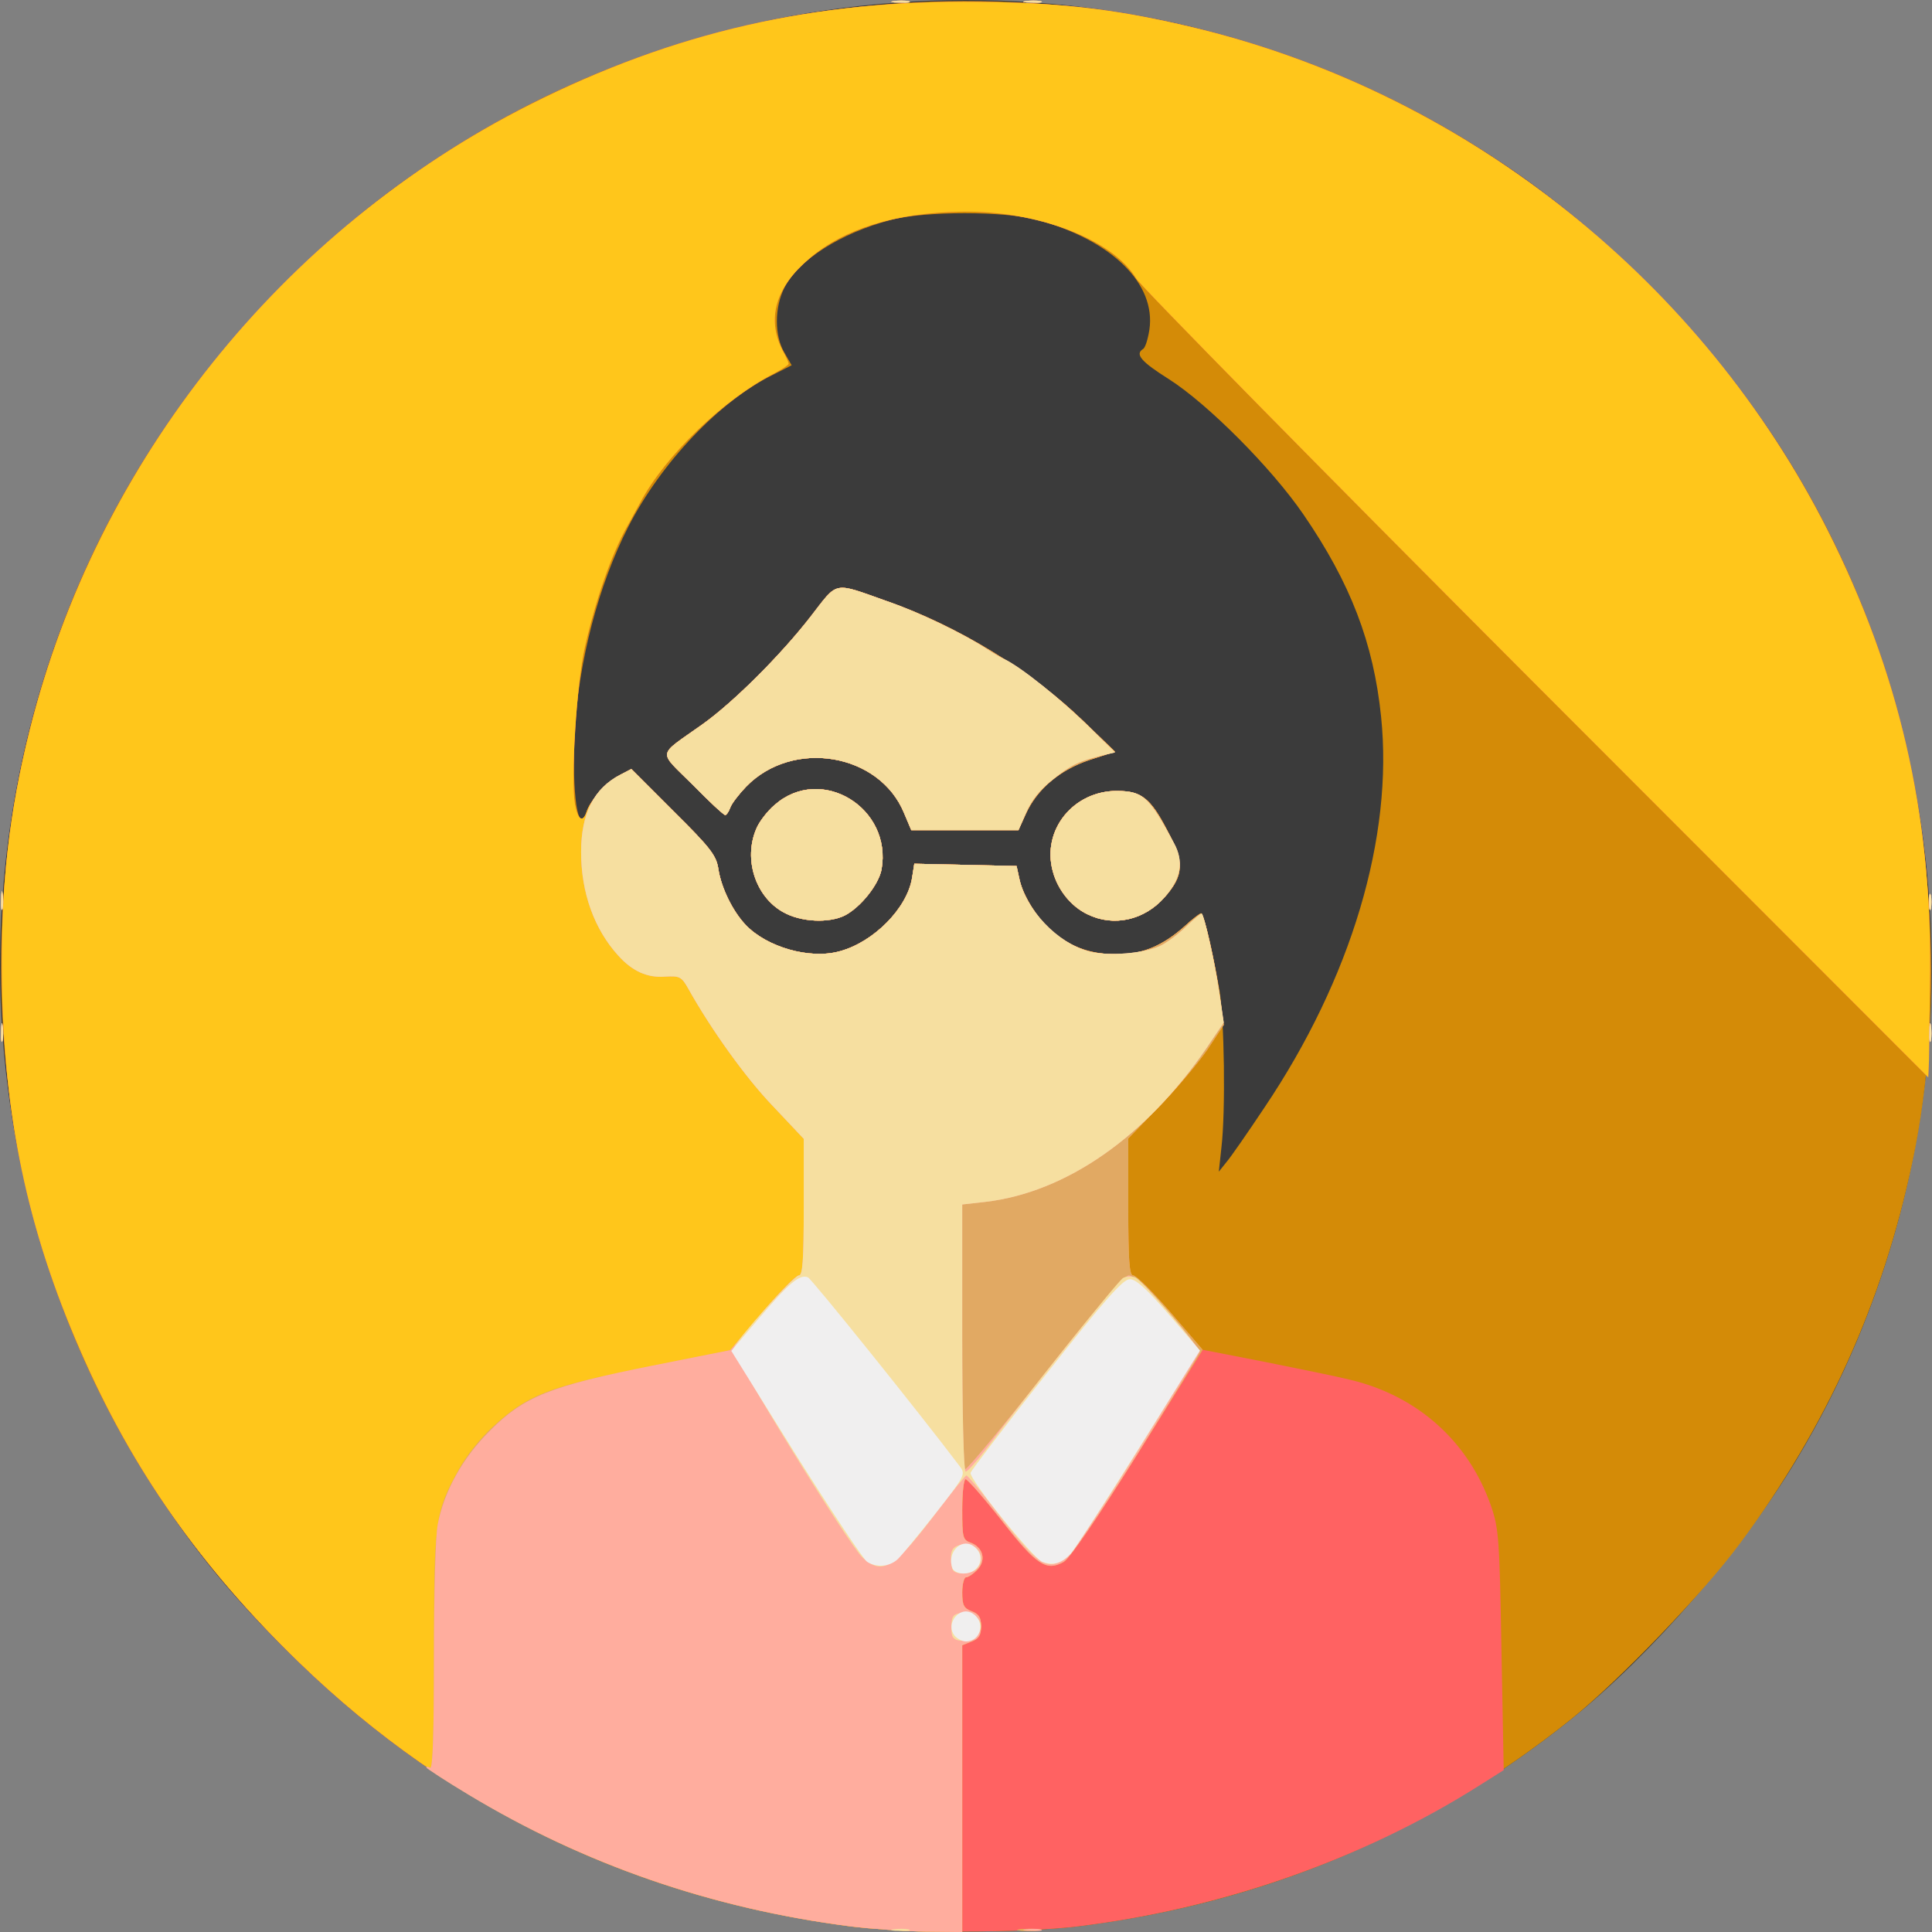 <!DOCTYPE svg PUBLIC "-//W3C//DTD SVG 20010904//EN" "http://www.w3.org/TR/2001/REC-SVG-20010904/DTD/svg10.dtd">
<svg version="1.0" xmlns="http://www.w3.org/2000/svg" width="512px" height="512px" viewBox="0 0 5120 5120" preserveAspectRatio="xMidYMid meet">
<rect x="0" y="0" width="5120" height="5120" fill="#808080" stroke="none"/>
<g id="layer101" fill="#3b3b3b" stroke="none">
 <path d="M2253 5105 c-565 -73 -1056 -308 -1460 -699 -150 -144 -258 -271 -358 -421 -284 -424 -435 -919 -435 -1425 0 -662 255 -1292 714 -1768 144 -149 271 -257 421 -357 866 -580 1984 -580 2850 0 287 192 560 474 744 767 509 811 521 1855 31 2668 -143 238 -384 515 -595 685 -380 305 -817 489 -1308 550 -148 18 -461 18 -604 0z"/>
 </g>
<g id="layer102" fill="#d48b07" stroke="none">
 <path d="M2253 5105 c-565 -73 -1056 -308 -1460 -699 -307 -296 -516 -619 -653 -1011 -152 -434 -179 -947 -74 -1409 103 -451 324 -858 648 -1194 296 -306 620 -515 1011 -652 434 -152 947 -179 1409 -74 451 103 858 324 1194 648 306 296 515 620 652 1011 144 411 178 932 88 1355 -78 371 -227 701 -456 1009 -98 133 -318 362 -447 466 -380 305 -817 489 -1308 550 -148 18 -461 18 -604 0z m1098 -2170 c230 -342 342 -717 309 -1036 -20 -195 -81 -354 -206 -536 -85 -124 -254 -293 -356 -358 -73 -46 -91 -66 -69 -80 6 -3 13 -26 17 -51 18 -122 -99 -237 -296 -291 -88 -24 -299 -24 -390 0 -133 35 -244 106 -281 179 -27 53 -27 128 0 173 l19 33 -51 26 c-140 69 -295 232 -382 402 -79 154 -132 357 -142 544 -8 164 9 281 32 210 10 -30 54 -79 88 -96 l30 -16 112 112 c100 99 114 118 119 155 8 48 37 109 72 146 56 59 170 92 249 70 90 -24 179 -114 192 -194 l6 -38 135 3 136 3 7 32 c9 48 54 117 95 148 50 38 98 54 164 54 66 1 122 -23 178 -73 21 -20 42 -36 45 -36 6 0 32 107 48 200 14 77 17 327 6 420 l-7 65 20 -25 c12 -14 57 -79 101 -145z"/>
 <path d="M2075 2417 c-73 -41 -105 -140 -71 -220 7 -18 29 -47 49 -64 123 -108 313 8 283 172 -8 40 -55 99 -97 121 -42 21 -117 18 -164 -9z"/>
 <path d="M2882 2423 c-44 -21 -79 -65 -92 -114 -30 -110 55 -214 172 -213 63 1 87 19 131 104 46 85 45 119 -6 177 -54 62 -136 80 -205 46z"/>
 <path d="M2396 2155 c-65 -159 -295 -198 -419 -70 -20 21 -39 46 -42 56 -4 11 -10 19 -13 19 -4 0 -43 -36 -87 -81 -92 -92 -95 -73 26 -159 83 -59 209 -185 288 -287 73 -94 57 -91 201 -40 187 65 385 186 522 319 l83 80 -68 22 c-78 26 -139 77 -169 144 l-19 42 -142 0 -142 0 -19 -45z"/>
 </g>
<g id="layer103" fill="#ff6262" stroke="none">
 <path d="M2253 5105 c-565 -73 -1056 -308 -1460 -699 -260 -251 -443 -512 -580 -827 -141 -322 -204 -624 -208 -989 -3 -244 19 -437 74 -656 179 -713 669 -1326 1326 -1657 381 -192 755 -278 1190 -272 232 2 383 22 593 74 711 179 1324 670 1655 1326 189 374 276 751 272 1170 -1 105 -3 210 -3 235 l-2 45 -1039 -1040 c-571 -572 -1048 -1057 -1060 -1077 -62 -104 -264 -181 -465 -177 -172 3 -309 45 -401 124 -90 76 -114 160 -71 244 9 16 16 32 16 35 0 3 -18 15 -39 26 -133 68 -289 218 -355 343 -13 23 -28 52 -34 62 -42 75 -83 193 -112 320 -22 96 -38 354 -26 418 8 41 21 48 31 17 10 -30 54 -79 88 -96 l30 -16 112 112 c100 99 114 118 119 155 8 48 37 109 72 146 56 59 170 92 249 70 90 -24 179 -114 192 -194 l6 -38 135 3 136 3 7 32 c9 48 54 117 95 148 50 38 98 54 164 54 66 1 122 -23 179 -74 23 -21 43 -36 45 -34 9 9 36 129 47 210 l12 85 -43 65 c-24 35 -81 103 -127 150 l-83 86 0 182 c0 144 3 181 13 181 8 0 52 44 99 98 l85 99 164 32 c90 18 193 39 229 48 178 43 312 164 371 333 21 60 23 88 28 383 l6 318 -65 41 c-308 195 -681 326 -1063 373 -148 18 -461 18 -604 0z"/>
 <path d="M2075 2417 c-73 -41 -105 -140 -71 -220 7 -18 29 -47 49 -64 123 -108 313 8 283 172 -8 40 -55 99 -97 121 -42 21 -117 18 -164 -9z"/>
 <path d="M2882 2423 c-44 -21 -79 -65 -92 -114 -30 -110 55 -214 172 -213 63 1 87 19 131 104 46 85 45 119 -6 177 -54 62 -136 80 -205 46z"/>
 <path d="M2396 2155 c-65 -159 -295 -198 -419 -70 -20 21 -39 46 -42 56 -4 11 -10 19 -13 19 -4 0 -43 -36 -87 -81 -92 -92 -95 -73 26 -159 83 -59 209 -185 288 -287 73 -94 57 -91 201 -40 187 65 385 186 522 319 l83 80 -68 22 c-78 26 -139 77 -169 144 l-19 42 -142 0 -142 0 -19 -45z"/>
 </g>
<g id="layer104" fill="#ffc61b" stroke="none">
 <path d="M2253 5105 c-565 -73 -1056 -308 -1460 -699 -260 -251 -443 -512 -580 -827 -141 -322 -204 -624 -208 -989 -3 -244 19 -437 74 -656 179 -713 669 -1326 1326 -1657 381 -192 755 -278 1190 -272 232 2 383 22 593 74 711 179 1324 670 1655 1326 189 374 276 751 272 1170 -1 105 -3 210 -3 235 l-2 45 -1039 -1040 c-571 -572 -1048 -1057 -1060 -1077 -62 -104 -264 -181 -465 -177 -172 3 -309 45 -401 124 -90 76 -114 160 -71 244 9 16 16 32 16 35 0 3 -18 15 -39 26 -133 68 -289 218 -355 343 -13 23 -28 52 -34 62 -42 75 -83 193 -112 320 -22 96 -38 354 -26 418 8 41 21 48 31 17 10 -30 54 -79 88 -96 l30 -16 112 112 c100 99 114 118 119 155 8 48 37 109 72 146 56 59 170 92 249 70 90 -24 179 -114 192 -194 l6 -38 135 3 136 3 7 32 c9 48 54 117 95 148 50 38 98 54 164 54 66 1 122 -23 179 -74 23 -21 43 -36 45 -34 9 9 36 129 47 210 l12 85 -43 65 c-24 35 -81 103 -127 150 l-83 86 0 182 c0 144 3 181 13 181 8 0 52 44 99 98 l85 99 -171 274 c-106 169 -181 279 -197 288 -46 26 -72 9 -164 -109 -48 -61 -91 -110 -96 -110 -5 0 -9 36 -9 80 0 75 1 81 24 89 32 13 40 47 15 72 -10 10 -23 19 -29 19 -5 0 -10 18 -10 40 0 34 4 42 25 50 19 7 25 17 25 40 0 23 -6 33 -25 40 l-25 10 0 380 0 380 -97 -1 c-54 -1 -144 -7 -200 -14z"/>
 <path d="M2703 5113 c15 -2 37 -2 50 0 12 2 0 4 -28 4 -27 0 -38 -2 -22 -4z"/>
 <path d="M2075 2417 c-73 -41 -105 -140 -71 -220 7 -18 29 -47 49 -64 123 -108 313 8 283 172 -8 40 -55 99 -97 121 -42 21 -117 18 -164 -9z"/>
 <path d="M2882 2423 c-44 -21 -79 -65 -92 -114 -30 -110 55 -214 172 -213 63 1 87 19 131 104 46 85 45 119 -6 177 -54 62 -136 80 -205 46z"/>
 <path d="M2396 2155 c-65 -159 -295 -198 -419 -70 -20 21 -39 46 -42 56 -4 11 -10 19 -13 19 -4 0 -43 -36 -87 -81 -92 -92 -95 -73 26 -159 83 -59 209 -185 288 -287 73 -94 57 -91 201 -40 187 65 385 186 522 319 l83 80 -68 22 c-78 26 -139 77 -169 144 l-19 42 -142 0 -142 0 -19 -45z"/>
 </g>
<g id="layer105" fill="#e1a963" stroke="none">
 <path d="M2253 5105 c-366 -47 -705 -164 -1013 -350 -60 -36 -110 -69 -110 -71 0 -3 5 -2 10 1 7 4 10 -101 10 -308 0 -348 3 -370 66 -483 18 -34 59 -85 90 -113 93 -85 145 -105 402 -157 l228 -46 84 -99 c46 -55 89 -99 97 -99 10 0 13 -36 13 -181 l0 -181 -82 -87 c-72 -75 -163 -202 -224 -311 -18 -32 -23 -34 -61 -32 -47 4 -87 -14 -124 -55 -64 -70 -99 -167 -99 -275 0 -102 34 -169 104 -205 l29 -15 112 112 c100 99 114 118 119 155 8 48 37 109 72 146 56 59 170 92 249 70 90 -24 179 -114 192 -194 l6 -38 135 3 136 3 7 32 c9 48 54 117 95 148 50 38 98 54 164 54 66 1 122 -23 179 -74 23 -21 43 -36 45 -34 9 9 36 129 47 210 l12 85 -43 65 c-24 35 -81 103 -127 150 l-83 86 0 182 c0 144 3 181 13 181 8 0 52 44 99 98 l85 99 -171 274 c-106 169 -181 279 -197 288 -46 26 -72 9 -164 -109 -48 -61 -91 -110 -96 -110 -5 0 -9 36 -9 80 0 75 1 81 24 89 32 13 40 47 15 72 -10 10 -23 19 -29 19 -5 0 -10 18 -10 40 0 34 4 42 25 50 19 7 25 17 25 40 0 23 -6 33 -25 40 l-25 10 0 380 0 380 -97 -1 c-54 -1 -144 -7 -200 -14z"/>
 <path d="M2703 5113 c15 -2 37 -2 50 0 12 2 0 4 -28 4 -27 0 -38 -2 -22 -4z"/>
 <path d="M3 2735 c0 -22 2 -30 4 -17 2 12 2 30 0 40 -3 9 -5 -1 -4 -23z"/>
 <path d="M5113 2735 c0 -22 2 -30 4 -17 2 12 2 30 0 40 -3 9 -5 -1 -4 -23z"/>
 <path d="M2075 2417 c-73 -41 -105 -140 -71 -220 7 -18 29 -47 49 -64 123 -108 313 8 283 172 -8 40 -55 99 -97 121 -42 21 -117 18 -164 -9z"/>
 <path d="M2882 2423 c-44 -21 -79 -65 -92 -114 -30 -110 55 -214 172 -213 63 1 87 19 131 104 46 85 45 119 -6 177 -54 62 -136 80 -205 46z"/>
 <path d="M3 2385 c0 -22 2 -30 4 -17 2 12 2 30 0 40 -3 9 -5 -1 -4 -23z"/>
 <path d="M5112 2390 c0 -19 2 -27 5 -17 2 9 2 25 0 35 -3 9 -5 1 -5 -18z"/>
 <path d="M2396 2155 c-65 -159 -295 -198 -419 -70 -20 21 -39 46 -42 56 -4 11 -10 19 -13 19 -4 0 -43 -36 -87 -81 -92 -92 -95 -73 26 -159 83 -59 209 -185 288 -287 73 -94 57 -91 201 -40 187 65 385 186 522 319 l83 80 -68 22 c-78 26 -139 77 -169 144 l-19 42 -142 0 -142 0 -19 -45z"/>
 <path d="M2368 3 c12 -2 30 -2 40 0 9 3 -1 5 -23 4 -22 0 -30 -2 -17 -4z"/>
 <path d="M2718 3 c12 -2 30 -2 40 0 9 3 -1 5 -23 4 -22 0 -30 -2 -17 -4z"/>
 </g>
<g id="layer106" fill="#ffad9e" stroke="none">
 <path d="M2253 5105 c-366 -47 -705 -164 -1013 -350 -60 -36 -110 -69 -110 -71 0 -3 5 -2 10 1 7 4 10 -96 10 -293 0 -165 4 -323 10 -352 17 -88 66 -177 139 -249 89 -90 160 -118 430 -172 l206 -41 84 -99 c46 -54 90 -99 98 -99 10 0 13 -36 13 -181 l0 -181 -82 -87 c-72 -75 -163 -202 -224 -311 -18 -32 -23 -34 -61 -32 -47 4 -87 -14 -124 -55 -64 -70 -99 -167 -99 -275 0 -102 34 -169 104 -205 l29 -15 112 112 c100 99 114 118 119 155 8 48 37 109 72 146 56 59 170 92 249 70 90 -24 179 -114 192 -194 l6 -38 135 3 136 3 7 32 c17 83 101 172 184 194 51 14 150 6 193 -16 19 -10 49 -33 68 -52 20 -19 37 -33 39 -31 7 7 34 128 46 206 l12 82 -46 68 c-161 235 -372 382 -585 407 l-62 7 0 348 c0 192 3 351 8 353 4 3 99 -112 211 -254 133 -169 210 -259 222 -259 10 0 34 17 53 38 61 66 136 157 136 164 0 3 -76 127 -168 275 -103 164 -177 273 -193 282 -46 26 -72 9 -164 -109 -48 -61 -91 -110 -96 -110 -5 0 -9 36 -9 80 0 75 1 81 24 89 32 13 40 47 15 72 -10 10 -23 19 -29 19 -5 0 -10 18 -10 40 0 34 4 42 25 50 19 7 25 17 25 40 0 23 -6 33 -25 40 l-25 10 0 380 0 380 -97 -1 c-54 -1 -144 -7 -200 -14z"/>
 <path d="M2718 5113 c12 -2 30 -2 40 0 9 3 -1 5 -23 4 -22 0 -30 -2 -17 -4z"/>
 <path d="M3 2735 c0 -22 2 -30 4 -17 2 12 2 30 0 40 -3 9 -5 -1 -4 -23z"/>
 <path d="M5113 2735 c0 -22 2 -30 4 -17 2 12 2 30 0 40 -3 9 -5 -1 -4 -23z"/>
 <path d="M2075 2417 c-73 -41 -105 -140 -71 -220 7 -18 29 -47 49 -64 123 -108 313 8 283 172 -8 40 -55 99 -97 121 -42 21 -117 18 -164 -9z"/>
 <path d="M2882 2423 c-44 -21 -79 -65 -92 -114 -30 -109 55 -214 171 -213 68 1 83 14 150 138 27 49 19 94 -24 143 -54 62 -136 80 -205 46z"/>
 <path d="M3 2385 c0 -22 2 -30 4 -17 2 12 2 30 0 40 -3 9 -5 -1 -4 -23z"/>
 <path d="M5112 2390 c0 -19 2 -27 5 -17 2 9 2 25 0 35 -3 9 -5 1 -5 -18z"/>
 <path d="M2396 2155 c-65 -159 -295 -198 -419 -70 -20 21 -39 46 -42 56 -4 11 -10 19 -13 19 -4 0 -43 -36 -87 -81 -92 -92 -95 -73 26 -159 83 -59 209 -185 288 -287 73 -94 57 -91 201 -40 82 28 203 86 265 127 17 11 37 23 45 26 44 20 155 109 235 189 l60 59 -30 7 c-66 16 -87 26 -134 64 -34 26 -57 55 -71 87 l-21 48 -142 0 -142 0 -19 -45z"/>
 <path d="M2368 3 c12 -2 30 -2 40 0 9 3 -1 5 -23 4 -22 0 -30 -2 -17 -4z"/>
 <path d="M2718 3 c12 -2 30 -2 40 0 9 3 -1 5 -23 4 -22 0 -30 -2 -17 -4z"/>
 </g>
<g id="layer107" fill="#f6dfa0" stroke="none">
 <path d="M2368 5113 c12 -2 30 -2 40 0 9 3 -1 5 -23 4 -22 0 -30 -2 -17 -4z"/>
 <path d="M2524 4336 c-3 -8 -4 -25 -2 -38 2 -18 9 -23 32 -23 36 0 56 27 40 53 -14 22 -62 28 -70 8z"/>
 <path d="M2527 4163 c-4 -3 -7 -19 -7 -34 0 -22 6 -30 25 -35 43 -11 73 34 43 64 -13 13 -50 16 -61 5z"/>
 <path d="M2286 4128 c-36 -33 -348 -539 -342 -555 10 -25 160 -193 173 -193 10 0 13 -39 13 -181 l0 -181 -82 -87 c-72 -75 -163 -202 -224 -311 -18 -32 -23 -34 -61 -32 -47 4 -87 -14 -124 -55 -64 -70 -99 -167 -99 -275 0 -102 34 -169 104 -205 l29 -15 112 112 c100 99 114 118 119 155 8 48 37 109 72 146 56 59 170 92 249 70 90 -24 179 -114 192 -194 l6 -38 135 3 136 3 7 32 c17 83 101 172 184 194 51 14 150 6 193 -16 19 -10 49 -33 68 -52 20 -19 37 -33 39 -32 7 8 34 129 46 207 l12 82 -46 68 c-161 235 -372 382 -585 407 l-62 7 0 354 c0 197 4 354 9 354 5 0 28 -26 52 -57 109 -145 352 -449 365 -456 8 -5 22 -5 32 -2 18 6 167 179 167 194 0 5 -74 128 -165 274 -102 165 -175 271 -192 281 -48 29 -72 10 -192 -147 -32 -42 -62 -77 -65 -77 -3 1 -35 40 -71 87 -121 161 -150 179 -204 131z"/>
 <path d="M3 2735 c0 -22 2 -30 4 -17 2 12 2 30 0 40 -3 9 -5 -1 -4 -23z"/>
 <path d="M5113 2735 c0 -22 2 -30 4 -17 2 12 2 30 0 40 -3 9 -5 -1 -4 -23z"/>
 <path d="M2075 2417 c-73 -41 -105 -140 -71 -220 7 -18 29 -47 49 -64 123 -108 313 8 283 172 -8 40 -55 99 -97 121 -42 21 -117 18 -164 -9z"/>
 <path d="M2882 2423 c-44 -21 -79 -65 -92 -114 -30 -109 55 -214 171 -213 68 1 83 14 150 138 27 49 19 94 -24 143 -54 62 -136 80 -205 46z"/>
 <path d="M3 2385 c0 -22 2 -30 4 -17 2 12 2 30 0 40 -3 9 -5 -1 -4 -23z"/>
 <path d="M5112 2390 c0 -19 2 -27 5 -17 2 9 2 25 0 35 -3 9 -5 1 -5 -18z"/>
 <path d="M2396 2155 c-65 -159 -295 -198 -419 -70 -20 21 -39 46 -42 56 -4 11 -10 19 -13 19 -4 0 -43 -36 -87 -81 -92 -92 -95 -73 26 -159 83 -59 209 -185 288 -287 73 -94 57 -91 201 -40 82 28 203 86 265 127 17 11 37 23 45 26 44 20 155 109 235 189 l60 59 -30 7 c-66 16 -87 26 -134 64 -34 26 -57 55 -71 87 l-21 48 -142 0 -142 0 -19 -45z"/>
 <path d="M2368 3 c12 -2 30 -2 40 0 9 3 -1 5 -23 4 -22 0 -30 -2 -17 -4z"/>
 <path d="M2718 3 c12 -2 30 -2 40 0 9 3 -1 5 -23 4 -22 0 -30 -2 -17 -4z"/>
 </g>
<g id="layer108" fill="#f0efef" stroke="none">
 <path d="M2530 4335 c-26 -32 13 -81 48 -59 34 22 22 74 -18 74 -10 0 -23 -7 -30 -15z"/>
 <path d="M2524 4156 c-15 -40 21 -80 54 -60 37 24 21 74 -25 74 -13 0 -26 -6 -29 -14z"/>
 <path d="M2298 4139 c-9 -5 -94 -133 -189 -284 l-171 -275 73 -86 c79 -93 108 -118 130 -109 11 5 300 365 401 499 18 23 17 25 -63 127 -45 57 -90 112 -101 122 -22 19 -54 22 -80 6z"/>
 <path d="M2762 4139 c-25 -10 -193 -218 -190 -236 2 -6 92 -125 201 -262 156 -198 203 -251 221 -251 17 0 45 26 104 94 l82 95 -161 258 c-89 142 -170 268 -181 280 -24 26 -47 33 -76 22z"/>
 </g>

</svg>